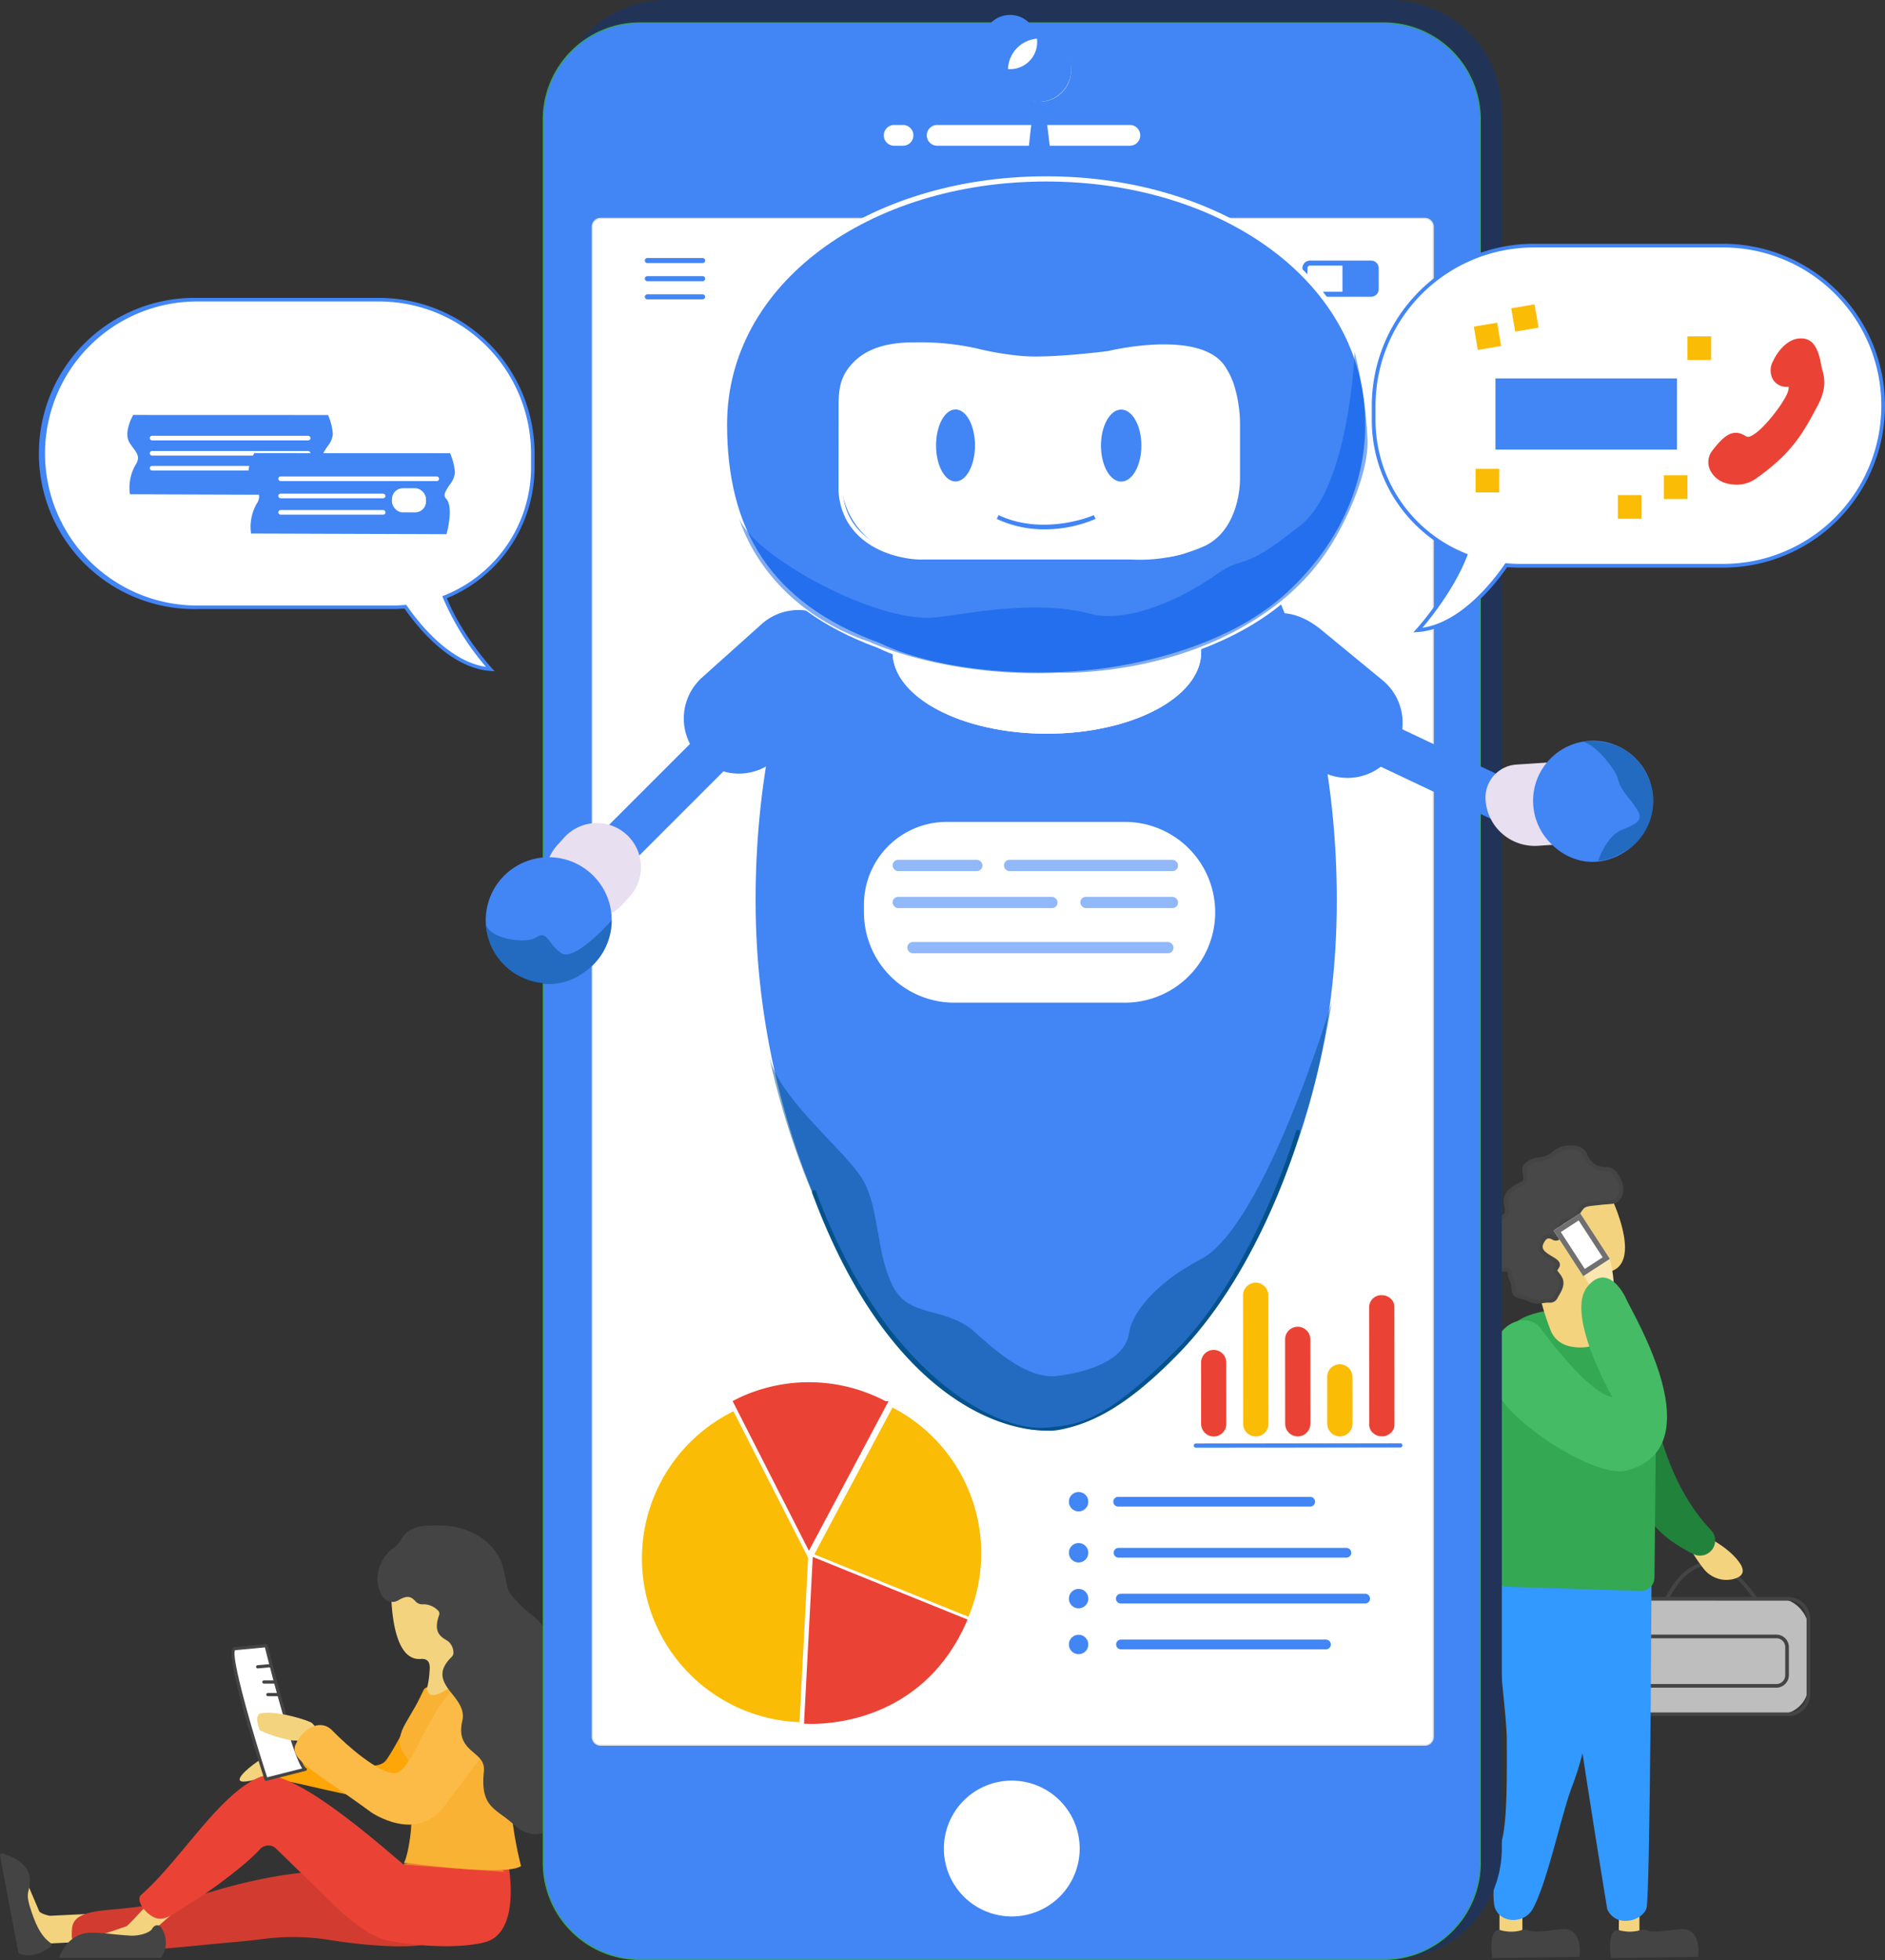 <svg xmlns="http://www.w3.org/2000/svg" width="362.263" height="376.615" viewBox="0 0 362.263 376.615">
  <rect x="0" y="0" width="362.263" height="376.615" fill="#333333" stroke="none"/>
  <defs>
    <style>
      .cls-1 {
        fill: #f4d37e;
      }

      .cls-2 {
        fill: #444;
      }

      .cls-3 {
        fill: #bebebe;
      }

      .cls-4 {
        fill: #3199ff;
      }

      .cls-5 {
        fill: #21823b;
      }

      .cls-6 {
        fill: #e65093;
      }

      .cls-17, .cls-27, .cls-32, .cls-6 {
        opacity: 0.5;
      }

      .cls-7 {
        fill: #51337b;
      }

      .cls-8 {
        fill: #34a853;
      }

      .cls-9 {
        fill: #484848;
      }

      .cls-10 {
        fill: #fbe6af;
      }

      .cls-11 {
        fill: #44bb64;
      }

      .cls-12, .cls-18, .cls-22, .cls-23 {
        fill: #fff;
      }

      .cls-12 {
        stroke: #707070;
      }

      .cls-13 {
        fill: #d23c30;
      }

      .cls-14 {
        fill: #fea507;
      }

      .cls-15 {
        fill: #ea4335;
      }

      .cls-16, .cls-17 {
        fill: #f9b234;
      }

      .cls-19 {
        fill: #fcbb46;
      }

      .cls-20 {
        fill: #213458;
      }

      .cls-21, .cls-24, .cls-25, .cls-31 {
        fill: #4285f4;
      }

      .cls-21 {
        stroke: #34a853;
      }

      .cls-21, .cls-22 {
        stroke-width: 0.2px;
      }

      .cls-22 {
        stroke: #d5d5d5;
      }

      .cls-23, .cls-24 {
        fill-rule: evenodd;
      }

      .cls-26 {
        fill: #fbbc05;
      }

      .cls-27, .cls-28 {
        fill: #03528c;
      }

      .cls-29 {
        fill: #91b8f8;
      }

      .cls-30 {
        fill: #e8dff0;
      }

      .cls-31 {
        stroke: #fff;
      }

      .cls-32 {
        fill: #055be8;
      }

      .cls-33 {
        stroke: none;
      }

      .cls-34 {
        fill: none;
      }
    </style>
  </defs>
  <g id="Group_6294" data-name="Group 6294" transform="translate(-8439.701 -2205)">
    <g id="Group_6291" data-name="Group 6291" transform="translate(-27 22.998)">
      <g id="Group_6290" data-name="Group 6290" transform="translate(8753.332 2402.082)">
        <g id="Group_2293" data-name="Group 2293" transform="translate(0 145.834)">
          <g id="Group_2292" data-name="Group 2292" transform="translate(1.545)">
            <rect id="Rectangle_1036" data-name="Rectangle 1036" class="cls-1" width="4.402" height="5.404"/>
          </g>
          <path id="Path_9048" data-name="Path 9048" class="cls-2" d="M1634.815,916.959c-.939-.376-1.188-.023-1.778.068a7.912,7.912,0,0,1-3.525-.1c-1.577-.593-1.527,2.9-1.3,4.534l16.063-.23s.475-4.758-2.793-4.547C1639.09,916.84,1636.165,917.5,1634.815,916.959Z" transform="translate(-1627.699 -911.532)"/>
          <path id="Path_9049" data-name="Path 9049" class="cls-2" d="M1627.708,921.693l16.763-.24.035-.348c.011-.115.267-2.839-1.061-4.214a2.619,2.619,0,0,0-2.149-.767c-.738.048-1.526.142-2.29.234-1.655.2-3.365.4-4.209.065a2,2,0,0,0-1.608-.057,2.1,2.1,0,0,1-.376.1,7.681,7.681,0,0,1-3.326-.075,1.105,1.105,0,0,0-1.143.144c-1.207.966-.706,4.657-.683,4.813Zm16.033-1.016-15.343.219c-.174-1.567-.046-3.358.435-3.744.068-.054.164-.1.373-.02a8.154,8.154,0,0,0,3.722.117,3.059,3.059,0,0,0,.505-.132,1.244,1.244,0,0,1,1.067.041c1.031.413,2.764.206,4.6-.015.753-.087,1.531-.185,2.247-.23a1.833,1.833,0,0,1,1.53.527,4.861,4.861,0,0,1,.873,3.238Z" transform="translate(-1627.538 -911.364)"/>
        </g>
        <g id="Group_2295" data-name="Group 2295" transform="translate(22.796 146.183)">
          <g id="Group_2294" data-name="Group 2294" transform="translate(1.669)">
            <path id="Path_9050" data-name="Path 9050" class="cls-1" d="M1611.3,910.925l-.037,4.172,3.979-.128v-5.11Z" transform="translate(-1611.263 -909.859)"/>
          </g>
          <path id="Path_9053" data-name="Path 9053" class="cls-2" d="M1602.412,916.959c-.939-.376-1.188-.023-1.777.068a7.91,7.91,0,0,1-3.524-.1c-1.578-.593-1.527,2.9-1.3,4.534l16.064-.23s.475-4.758-2.792-4.547C1606.678,916.84,1603.753,917.5,1602.412,916.959Z" transform="translate(-1595.297 -911.882)"/>
          <path id="Path_9054" data-name="Path 9054" class="cls-2" d="M1595.306,921.693l16.762-.24.035-.348c.011-.115.267-2.839-1.061-4.214a2.613,2.613,0,0,0-2.148-.767c-.738.048-1.527.142-2.289.234-1.655.2-3.368.4-4.211.065a1.991,1.991,0,0,0-1.606-.057,2.122,2.122,0,0,1-.376.1,7.681,7.681,0,0,1-3.326-.075,1.1,1.1,0,0,0-1.142.144c-1.207.965-.707,4.657-.686,4.813Zm16.033-1.016L1596,920.9c-.17-1.567-.045-3.358.435-3.744.068-.054.164-.1.373-.02a8.154,8.154,0,0,0,3.723.117,3.042,3.042,0,0,0,.5-.132,1.237,1.237,0,0,1,1.066.041c1.03.413,2.763.207,4.6-.015.752-.087,1.531-.185,2.246-.23a1.829,1.829,0,0,1,1.529.527,4.8,4.8,0,0,1,.866,3.238Z" transform="translate(-1595.138 -911.714)"/>
        </g>
        <g id="Group_2297" data-name="Group 2297" transform="translate(20.398 86.776)">
          <rect id="Rectangle_1037" data-name="Rectangle 1037" class="cls-3" width="40.162" height="22.179" rx="5.523" transform="translate(0.349 0.352)"/>
          <path id="Path_9055" data-name="Path 9055" class="cls-2" d="M1568.849,848.3h32.392a4.242,4.242,0,0,0,4.238-4.237v-14.41a4.243,4.243,0,0,0-4.238-4.236h-32.392a4.241,4.241,0,0,0-4.236,4.236v14.409A4.242,4.242,0,0,0,1568.849,848.3Zm32.392-22.18a3.538,3.538,0,0,1,3.534,3.533v14.409a3.538,3.538,0,0,1-3.534,3.533h-32.392a3.538,3.538,0,0,1-3.533-3.533V829.649a3.537,3.537,0,0,1,3.532-3.533Z" transform="translate(-1564.613 -825.413)"/>
        </g>
        <g id="Group_2298" data-name="Group 2298" transform="translate(24.197 94.001)">
          <rect id="Rectangle_1038" data-name="Rectangle 1038" class="cls-3" width="32.264" height="9.497" rx="2.917" transform="translate(0.348 0.355)"/>
          <path id="Path_9056" data-name="Path 9056" class="cls-2" d="M1572.834,845.886H1601a2.408,2.408,0,0,0,2.4-2.4v-5.393a2.407,2.407,0,0,0-2.4-2.4h-28.16a2.407,2.407,0,0,0-2.4,2.4v5.393A2.407,2.407,0,0,0,1572.834,845.886ZM1601,836.395a1.7,1.7,0,0,1,1.7,1.7v5.393a1.7,1.7,0,0,1-1.7,1.7h-28.16a1.7,1.7,0,0,1-1.7-1.7v-5.393a1.7,1.7,0,0,1,1.7-1.7Z" transform="translate(-1570.439 -835.685)"/>
        </g>
        <g id="Group_2300" data-name="Group 2300" transform="translate(33.417 80.062)">
          <g id="Group_2299" data-name="Group 2299">
            <path id="Path_9057" data-name="Path 9057" class="cls-2" d="M1596.172,823.135l.578-.4c-3.349-4.848-6.682-7.15-9.927-6.837-4.869.469-7.623,6.634-7.737,6.9l.644.282c.027-.061,2.7-6.052,7.163-6.478C1589.85,816.324,1592.985,818.514,1596.172,823.135Z" transform="translate(-1579.086 -815.87)"/>
          </g>
        </g>
        <path id="Path_9058" data-name="Path 9058" class="cls-4" d="M1615.643,881.69s-7.7-46.829-7.7-52.2,5.412-15.443,7.905-16.45,8.317,4.068,8.317,4.068-.278,61.736-.962,64.331C1622.557,883.91,1617.341,885.439,1615.643,881.69Z" transform="translate(-1593.394 -734.929)"/>
        <path id="Path_9059" data-name="Path 9059" class="cls-4" d="M1624.345,882.353c-1.741,3.146-6.879,2.725-7.409-.831-.571-3.823.885-9.918,1.491-12.375,1.076-4.363.929-12.892.929-19.27s-3.831-31.712-1.4-34.024c2.22-2.113,20.162,2.231,22.736,3.382a.442.442,0,0,1,.238.556c-.556,1.544-2.623,7.267-3.376,9-.871,2.014-1,18.013-5.627,29.954C1629.909,863.944,1627.157,877.264,1624.345,882.353Z" transform="translate(-1616.408 -735.633)"/>
        <path id="Path_9066" data-name="Path 9066" class="cls-1" d="M1586.132,814.765a5.563,5.563,0,0,0,5.508,1.943c1.464-.339,2.636-1.137,1.466-2.966-2.338-3.657-8.466-6.2-8.466-6.2L1583.052,810A29.067,29.067,0,0,0,1586.132,814.765Z" transform="translate(-1545.293 -733.34)"/>
        <path id="Path_9068" data-name="Path 9068" class="cls-5" d="M1614.942,794.728a2.907,2.907,0,0,0,3.383-4.615c-3.249-3.4-7.085-9-9.649-17.923-3.266-11.37-6.136-22.473-6.136-22.473l-11.962,7.265s9.705,28.244,20.447,35.45a34.2,34.2,0,0,0,3.917,2.3Z" transform="translate(-1576.134 -716.194)"/>
        <path id="Path_9069" data-name="Path 9069" class="cls-6" d="M1622.624,782.043s-3.249-6.155-2.921-9.937c.381-4.41-1.627-4.855-.361-7,2.668-4.528,4.661-7.915,5.621-10.027l-12.218,5.671S1619.367,777.368,1622.624,782.043Z" transform="translate(-1597.56 -717.782)"/>
        <path id="Path_9071" data-name="Path 9071" class="cls-7" d="M1611.3,764.214a.387.387,0,0,0-.022.2c.207,1.48,1.99,5.284,3.293,8.062.489,1.041.909,1.94,1.132,2.468.805,1.924,7.794,14.1,8.091,14.614a.394.394,0,1,0,.683-.393c-.072-.126-7.26-12.646-8.047-14.526-.227-.543-.652-1.448-1.143-2.5-1.208-2.579-3.035-6.477-3.227-7.837a.394.394,0,0,0-.757-.087Z" transform="translate(-1596.099 -720.418)"/>
        <path id="Path_9073" data-name="Path 9073" class="cls-8" d="M1609.121,800.08a2.582,2.582,0,0,1-2.492-2.824c.848-8.959,1.513-36.538,1.993-43.885.435-6.685,10.9-7.094,19.069-6.605,5.312.318,10.2,12.129,10.2,14.79l-.383,36.712a2.584,2.584,0,0,1-2.664,2.612Z" transform="translate(-1606.179 -715.275)"/>
        <g id="Group_2306" data-name="Group 2306" transform="translate(7.237 6.658)">
          <path id="Path_9077" data-name="Path 9077" class="cls-1" d="M1629.97,712.666s7.935,14.922.483,16.544c0,0-3.309-.841-1.4,5.508a21.052,21.052,0,0,1,.871,4.309,4.286,4.286,0,0,1-3.89,4.628c-2.387.2-5.416-.206-6.658-3.185a51.574,51.574,0,0,1-2.987-11.32S1609.316,706.24,1629.97,712.666Z" transform="translate(-1615.22 -711.529)"/>
          <path id="Path_9079" data-name="Path 9079" class="cls-7" d="M1621.865,744.423a.4.4,0,0,0,.117-.018.394.394,0,0,0,.261-.493c-1.277-4.093-.8-6-.8-6.02a.394.394,0,0,0-.759-.208c-.023.087-.555,2.109.8,6.463A.4.4,0,0,0,1621.865,744.423Z" transform="translate(-1607.597 -719.198)"/>
          <path id="Path_9081" data-name="Path 9081" class="cls-7" d="M1620.5,754.4a.381.381,0,0,0,.2-.054c2.705-1.567,2.221-5.605,2.2-5.777a.4.4,0,0,0-.435-.34.394.394,0,0,0-.341.435c0,.037.435,3.694-1.811,5a.394.394,0,0,0,.2.735Z" transform="translate(-1607.966 -722.41)"/>
        </g>
        <g id="Group_2307" data-name="Group 2307" transform="translate(0.359)">
          <path id="Path_9085" data-name="Path 9085" class="cls-9" d="M1640.2,711.8a3.046,3.046,0,0,0,.064-2.124c-.358-1.144-1.178-2.918-2.82-2.906-2.421.019-3.419-1.378-4.076-2.92s-4.153-1.672-5.921-.111-3.067.878-4.528,1.715-1.2,1.333-.962,2.85-1.08,1.082-2.73,2.587-.784,2.635-.784,4.053-2.659.845-2,3.805.242,2.121-.181,4.328c-.348,1.8,1.2,3.141,1.67,3.033,1.634-.374.768,1,1.3,1.8,1.013,1.529-.406,3.057,2.2,3.492,1.567.261,1.567,1.125,3.959.743,1.553-.248,1.869.208,2.469-.857s1.635-2.459.635-3.855-.947-.958-.371-1.916c.907-1.5-4.272-1.976-3.006-4.589,1.575-3.254,3.2,1.573,3.532-2.516.235-2.888,1.945-.663,3.253-2.819s1.061-1.916,4.338-2.3C1638.957,712.975,1639.523,713.367,1640.2,711.8Z" transform="translate(-1615.821 -702.233)"/>
          <path id="Path_9086" data-name="Path 9086" class="cls-2" d="M1624.149,732.471a7.171,7.171,0,0,0,1.121-.1,7.6,7.6,0,0,1,1.074-.087,1.572,1.572,0,0,0,1.676-.963l.2-.348c.616-1.045,1.456-2.477.413-3.933-.174-.249-.323-.441-.435-.592a3.291,3.291,0,0,1-.273-.388c.014.031.074-.061.125-.141.064-.1.143-.213.232-.363a1,1,0,0,0,.137-.784c-.146-.582-.784-.965-1.529-1.409-1.3-.778-2.112-1.366-1.6-2.43.609-1.256,1.06-1.053,1.683-.772a1.236,1.236,0,0,0,1.18.114c.406-.24.609-.818.707-2,.1-1.244.395-1.276,1.037-1.343a2.484,2.484,0,0,0,2.16-1.306l.123-.2c.958-1.583.958-1.583,3.078-1.817l.845-.094c.6-.071,1.094-.106,1.508-.135,1.48-.107,2.155-.156,2.779-1.591a3.449,3.449,0,0,0,.079-2.4c-.643-2.053-1.77-3.181-3.178-3.181h-.064c-2.219,0-3.074-1.287-3.667-2.679a2.542,2.542,0,0,0-1.9-1.339,5.578,5.578,0,0,0-4.64,1.086,4.354,4.354,0,0,1-2.578,1.1,5.078,5.078,0,0,0-1.888.569c-1.493.852-1.451,1.522-1.226,2.837l.069.416c.1.627-.069.709-.784,1.054a7.074,7.074,0,0,0-1.824,1.182,3.124,3.124,0,0,0-1.025,3.338,6.014,6.014,0,0,1,.111,1.006c0,.307-.189.45-.684.75a2.468,2.468,0,0,0-1.313,3.14c.435,1.976.38,2.145.174,2.781a10.484,10.484,0,0,0-.359,1.388,3.3,3.3,0,0,0,.968,2.961c.2.193.717.632,1.177.528.435-.1.537-.03.54-.028a1.332,1.332,0,0,1,.066.488,2.174,2.174,0,0,0,.275,1.174,2.8,2.8,0,0,1,.389,1.461c.062.88.132,1.877,2.07,2.2a3.994,3.994,0,0,1,1.168.4A3.656,3.656,0,0,0,1624.149,732.471Zm2.133-13.3c-.542,0-1.157.3-1.7,1.425-.871,1.793.8,2.786,1.9,3.45.516.309,1.1.66,1.167.924.006.023.019.077-.045.185-.087.138-.155.245-.214.332-.412.618-.3.81.174,1.442.112.148.253.333.427.575.69.965.248,1.884-.453,3.076l-.206.357c-.307.543-.4.546-1.011.563a8.394,8.394,0,0,0-1.177.1,3.357,3.357,0,0,1-2.455-.277,4.749,4.749,0,0,0-1.378-.465c-1.326-.222-1.356-.643-1.415-1.48a3.543,3.543,0,0,0-.517-1.842,1.529,1.529,0,0,1-.146-.764,1.306,1.306,0,0,0-.372-1.086,1.446,1.446,0,0,0-1.2-.116,1.9,1.9,0,0,1-.718-.625,2.469,2.469,0,0,1-.478-1.951,9.821,9.821,0,0,1,.334-1.295c.261-.8.307-1.095-.155-3.191-.335-1.519.261-1.879.951-2.3.473-.286,1.062-.643,1.064-1.423a6.64,6.64,0,0,0-.123-1.137,2.365,2.365,0,0,1,.779-2.626,6.282,6.282,0,0,1,1.638-1.053c.723-.348,1.407-.683,1.219-1.887l-.072-.425c-.2-1.162-.24-1.4.841-2.021a4.42,4.42,0,0,1,1.619-.474,5.131,5.131,0,0,0,2.978-1.288,4.8,4.8,0,0,1,3.946-.908,1.8,1.8,0,0,1,1.348.88,4.465,4.465,0,0,0,4.392,3.158h.064c1.393,0,2.119,1.646,2.426,2.629a2.658,2.658,0,0,1-.05,1.849c-.435,1-.689,1.016-2.112,1.118-.422.031-.928.067-1.542.138l-.84.094c-2.438.269-2.541.332-3.667,2.193l-.123.2a1.727,1.727,0,0,1-1.567.93c-.9.095-1.6.306-1.742,2.063-.1,1.262-.321,1.382-.323,1.383a1.373,1.373,0,0,1-.456-.155,2.493,2.493,0,0,0-1.012-.279Z" transform="translate(-1615.648 -702.067)"/>
        </g>
        <path id="Path_9087" data-name="Path 9087" class="cls-10" d="M1624.881,732.538a5.565,5.565,0,0,0-4.053-4.207c-1.46-.348-2.866-.165-2.64,1.994.45,4.316,4.789,9.336,4.789,9.336l2.519-1.48a29.015,29.015,0,0,0-.615-5.643Z" transform="translate(-1601.906 -709.811)"/>
        <g id="Group_2310" data-name="Group 2310" transform="translate(0.15 25.394)">
          <path id="Path_9089" data-name="Path 9089" class="cls-11" d="M1604.694,749.99a14.1,14.1,0,0,0,.027,10.3c2.766,5.892,18.9,16.532,24.872,14.95,16.685-4.423,1.393-29.627-.054-32.848-1.2-2.676-4.23-6.5-7.509-2.477-4.341,5.331,4.789,21.2,4.789,21.2-3.695-.406-10.769-9.1-13.736-13.132C1610.833,744.908,1606.061,746.585,1604.694,749.99Z" transform="translate(-1603.734 -738.162)"/>
        </g>
        <g id="Rectangle_1302" data-name="Rectangle 1302" class="cls-12" transform="matrix(-0.839, 0.545, -0.545, -0.839, 22.754, 21.807)">
          <rect class="cls-33" width="6.095" height="10.449"/>
          <rect class="cls-34" x="0.5" y="0.5" width="5.095" height="9.449"/>
        </g>
      </g>
    </g>
    <g id="Group_6289" data-name="Group 6289" transform="translate(38 26)">
      <g id="Group_2239" data-name="Group 2239" transform="translate(8401.701 2535.112)">
        <path id="Path_8960" data-name="Path 8960" class="cls-1" d="M1275.321,900.331l-7.994.393c-.421.013-2.009-.488-2.148-.886l-2.211-5.184-1.409,4.555-.188,7.118,14.215-.707Z" transform="translate(-1257.648 -888.723)"/>
        <path id="Path_8961" data-name="Path 8961" class="cls-2" d="M1278.365,904.171s3.491,1.038,5.6-1.314c.345-.381-.141-.425-.625-.589-1.072-.365-2.035-3.186-2.859-4.917-2.017-4.238-.305-4.706-.61-6.807-.61-4.151-5.012-4.856-5.012-4.856Z" transform="translate(-1274.453 -885.279)"/>
        <path id="Path_8964" data-name="Path 8964" class="cls-2" d="M1278.155,904.294c3.03,1.16,5.893-1.282,6.014-1.387a.406.406,0,0,0-.033-.64c-1.663-1.169-2.762-3.05-3.922-6.72-.656-2.076-.506-2.7-.316-3.486a6.48,6.48,0,0,0,.176-2.483c-.3-3.126-4.968-4.482-5.167-4.539a.407.407,0,0,0-.511.467l3.507,18.483a.384.384,0,0,0,.021.076.406.406,0,0,0,.232.228Zm1.108-14.638a5.7,5.7,0,0,1-.157,2.211c-.2.839-.393,1.631.332,3.922,1.12,3.539,2.211,5.514,3.79,6.807a5.538,5.538,0,0,1-4.571,1.009l-3.33-17.565c1.212.467,3.743,1.661,3.934,3.617Z" transform="translate(-1274.388 -885.024)"/>
      </g>
      <path id="Path_8965" data-name="Path 8965" class="cls-13" d="M1222.229,891.272c0,3.65,2.211,10.312-.788,12.393-3.054,2.119-13.6,1.246-20.366.214a44.756,44.756,0,0,0-13.418-.342c-4.927.616-6.159.616-12.319,1.232-15.71,1.571-24.638,1.817-24.638-1.848,0-2.464,0-4.311,6.775-4.927,9.508-.865,9.239-1.232,16.631-2.464,1.372-.229,22.53-8.267,39.182-3.7l8.052-.61Z" transform="translate(7264.793 1648.013)"/>
      <g id="Group_2243" data-name="Group 2243" transform="translate(8413.058 2540.739)">
        <g id="Group_2242" data-name="Group 2242" transform="translate(8.081)">
          <path id="Path_8967" data-name="Path 8967" class="cls-1" d="M1242.534,894.158s-7.481,8.277-7.886,8.4l-4.859,1.632,5.31.714,5.3,1.59.449-4.041.381-.336.775-.681,5.737-5.037Z" transform="translate(-1229.788 -894.158)"/>
        </g>
        <path id="Path_8970" data-name="Path 8970" class="cls-2" d="M1258.307,913.712l.12-.183a5.126,5.126,0,0,0-.152-5.686.929.929,0,0,0-.781-.386,1.17,1.17,0,0,0-.9.654c-.457.813-2.572,1.464-4.357,1.333-1.834-.13-2.839-.236-3.645-.32a35.686,35.686,0,0,0-3.612-.229h-.158c-4.317,0-5.918,4.251-5.934,4.294l-.2.547Zm-13.342-4.006a35.321,35.321,0,0,1,3.546.229c.813.085,1.826.193,3.673.323,1.925.14,4.439-.534,5.123-1.744.1-.178.207-.24.244-.243.006,0,.036.016.076.068a4.155,4.155,0,0,1,.229,4.56l-17.941.018a5.636,5.636,0,0,1,4.917-3.212A.66.66,0,0,1,1244.965,909.705Z" transform="translate(-1238.693 -899.265)"/>
        <path id="Path_8971" data-name="Path 8971" class="cls-2" d="M1258.151,913.558a4.678,4.678,0,0,0-.136-5.216c-.314-.41-.746-.223-1,.223-.557.986-2.829,1.677-4.741,1.538-4.28-.3-4.077-.476-7.237-.551-4.193-.1-5.7,4.025-5.7,4.025Z" transform="translate(-1238.755 -899.518)"/>
      </g>
      <g id="Group_2245" data-name="Group 2245" transform="translate(8453.501 2503.171)">
        <path id="Path_8975" data-name="Path 8975" class="cls-14" d="M1185.379,833.425a1.068,1.068,0,0,0-1.677.385c-1.3,2.733-5.1,10.6-7.156,13.41-2.5,3.431-15.593-2.538-19.725-.686s-3.026,4.033.3,4.645c6.109,1.124,19.3,4.95,22.109,3.236C1181.811,852.847,1188.878,836.739,1185.379,833.425Z" transform="translate(-1154.149 -833.166)"/>
      </g>
      <g id="Group_2246" data-name="Group 2246" transform="translate(8447.756 2516.374)">
        <path id="Path_8977" data-name="Path 8977" class="cls-1" d="M1210.287,855.759s-2.127-2.058-4.336-.686-5.108,3.787-4.216,4.368,6.336-1.169,7.481-2.16S1210.287,855.759,1210.287,855.759Z" transform="translate(-1201.569 -854.601)"/>
      </g>
      <path id="Path_8979" data-name="Path 8979" class="cls-15" d="M1131.5,883.673c7.593-6.626,15.1-19.607,22.925-22.667,5.829-2.279,23.287,13.384,27.522,16.883l6.445-2.575,13.551,1.848s2.911,13.8-4.48,15.652c-4.762,1.191-12.561.855-18.72-.377-4.4-.88-10.673-7.268-10.673-7.268l-10.814-10.515a2.192,2.192,0,0,0-2.855.172c-2.309,2.668-9.149,7.881-13.4,10.434-3.736,2.245-5.323,4.117-7.866,2.245C1131.769,886.5,1130.5,884.554,1131.5,883.673Z" transform="translate(7297.345 1659.4)"/>
      <path id="Path_8984" data-name="Path 8984" class="cls-1" d="M1148.974,786.87a7.888,7.888,0,0,0-6.448,7.665c-.124,4.994.338,15.818,5.685,15.411,2.17-.165,1.73,1.83,1.661,3a15.956,15.956,0,0,1-.964,4.269s4.316,3.655,6.409.887,3.2-3.326,3.2-3.326-2.221-4.079-2.3-7.529a11.249,11.249,0,0,1,.843-4.707C1158.008,800.2,1157.734,785.455,1148.974,786.87Z" transform="translate(7334.333 1687.821)"/>
      <path id="Path_8986" data-name="Path 8986" class="cls-16" d="M1133.187,830.866s-1.342,1.982-4.1,6.785c-2.376,4.135-.43,5.642.117,6.526,1.384,2.235,1.067,2.7,1.17,4.325.476,7.414-.813,15.086-1.6,15.951,0,0,19.6,2.774,22.49.666,0,0-4.336-15.773-1.188-29.123,1.067-4.51-7.788-9.155-7.788-9.155S1133.461,835.6,1133.187,830.866Z" transform="translate(7350.572 1672.434)"/>
      <path id="Path_8987" data-name="Path 8987" class="cls-17" d="M1134.656,860.83s4.7,7.991,4.761,11.247.853,4.182,3.168,3.68,6.551-.691,7.669,1.046a10.053,10.053,0,0,0,2.175,2.516l-19.4-1.41s1.858-5.27,1.244-8.812A26.592,26.592,0,0,1,1134.656,860.83Z" transform="translate(7346.265 1659.38)"/>
      <path id="Path_8990" data-name="Path 8990" class="cls-18" d="M1201.636,820.245s5.7,22.879,7.5,23.761l-7.5,1.906s-7.8-24-6.114-25.083Z" transform="translate(7251.211 1674.967)"/>
      <path id="Path_8991" data-name="Path 8991" class="cls-2" d="M1201.376,846.025a.318.318,0,0,0,.076-.009l7.5-1.906a.3.3,0,0,0,.059-.576c-1.215-.6-5.145-14.767-7.338-23.558a.313.313,0,0,0-.328-.229l-6.117.578a.3.3,0,0,0-.137.047c-1.753,1.128,4.139,19.758,5.987,25.441a.3.3,0,0,0,.293.211Zm6.938-2.385-6.735,1.708c-3.646-11.247-6.9-23.27-6.175-24.421l5.742-.542C1202.161,824.442,1206.293,840.63,1208.313,843.639Z" transform="translate(7251.467 1675.159)"/>
      <path id="Path_8992" data-name="Path 8992" class="cls-2" d="M1205.685,826.814c.027,0,2.635-.233,2.635-.233a.3.3,0,0,0,.28-.334.315.315,0,0,0-.334-.28l-2.607.229a.308.308,0,0,0,.027.615Z" transform="translate(7245.536 1672.77)"/>
      <path id="Path_8993" data-name="Path 8993" class="cls-2" d="M1204.321,831.7h2.244a.308.308,0,0,0,0-.616h-2.244a.308.308,0,0,0,0,.616Z" transform="translate(7248.097 1670.805)"/>
      <path id="Path_8994" data-name="Path 8994" class="cls-2" d="M1203.248,835.616h2.139a.308.308,0,1,0,0-.616h-2.139a.308.308,0,0,0,0,.616Z" transform="translate(7249.936 1669.301)"/>
      <g id="Group_2253" data-name="Group 2253" transform="translate(8451.127 2508.1)">
        <path id="Path_8995" data-name="Path 8995" class="cls-1" d="M1199.549,849.408s-2.887-2.888-4.812-2.888-6.666-1.7-6.843-2.052c-.505-1.012-.884-3,.229-3.2,3.207-.569,9.391,1.454,9.835,1.9.963.962,3.519,4.317,3.519,4.317Z" transform="translate(-1187.401 -841.17)"/>
      </g>
      <path id="Path_8997" data-name="Path 8997" class="cls-19" d="M1147.743,856.363s8.849,6.133,14.2-1.357c4.091-5.725,13.81-16.783,10.937-20.751s-6.87-5.091-11.136.518-6.633,14.18-9.659,14.06-8.888-5.172-11.8-8.178c-2.474-2.555-5.986-.036-7.112,2.808S1137.481,848.821,1147.743,856.363Z" transform="translate(7325.288 1670.867)"/>
      <path id="Path_9002" data-name="Path 9002" class="cls-2" d="M1113.615,790.229c1.1-2.287,2.78-2.569,3.647-4.144,1.473-2.68,3.909-2.668,7.175-2.668,6.65-.008,10.917,4.161,11.758,7.658,1.265,5.26.449,4.186,3.21,7.253s5.3,2.579,5.992,9.828c.345,3.623-.92,5.279.862,8.109,2.645,4.2,4.2,7.937,2.071,12.768-1.855,4.212,1.412,5-.833,9.149s-5.206,5-8.656,1.9-6.211-3.106-5.509-9.764c.466-4.416-5.533-3.695-4.153-9.659,1.225-5.294-7.3-7.162-2.1-12.161.781-.75.358-2.452-.576-3.383-.81-.808-3.136-1.048-1.779-4.757.567-1.551-2.483-2.809-3.46-2.6-1.525.326-1.525-2.733-4.943-.745C1113.9,798.409,1111.7,794.221,1113.615,790.229Z" transform="translate(7361.773 1689.111)"/>
      <path id="Path_9003" data-name="Path 9003" class="cls-2" d="M1143.208,842.031c1.656-.285,3.132-1.6,4.388-3.919a5.887,5.887,0,0,0,.573-4.95,5.6,5.6,0,0,1,.275-4.225c2.118-4.811.768-8.6-2.1-13.15a6.32,6.32,0,0,1-.839-4.564,18.094,18.094,0,0,0,.036-3.368c-.521-5.469-2.135-6.727-4-8.184a15.29,15.29,0,0,1-2.1-1.876l-.334-.371c-1.754-1.94-1.754-1.94-2.191-4.048-.136-.656-.315-1.506-.592-2.658-.93-3.865-5.5-7.97-12.207-7.97-3.3,0-5.9.008-7.478,2.883a5.161,5.161,0,0,1-1.405,1.5,7.335,7.335,0,0,0-2.252,2.668c-1.343,2.8-.756,5.758.585,7a2.167,2.167,0,0,0,2.693.3c1.894-1.1,2.5-.522,3.145.091a1.8,1.8,0,0,0,1.677.7,3.959,3.959,0,0,1,2.745,1.175.82.82,0,0,1,.245.888c-1.19,3.253.3,4.171,1.3,4.779a3.414,3.414,0,0,1,.579.406,3,3,0,0,1,.865,2.005,1.114,1.114,0,0,1-.283.8c-3.208,3.082-1.548,5.178.059,7.206,1.186,1.5,2.412,3.045,1.924,5.155-.813,3.516.81,4.908,2.242,6.136,1.121.963,2.09,1.793,1.906,3.571-.573,5.424,1.144,6.685,3.522,8.43a26,26,0,0,1,2.119,1.677,6.479,6.479,0,0,0,4.214,1.971,4.077,4.077,0,0,0,.688-.053Zm-22.288-44.937c-.338.076-.556-.12-.946-.492-.714-.681-1.693-1.616-4.117-.206a1.361,1.361,0,0,1-1.73-.2c-1.124-1.038-1.584-3.583-.4-6.047a6.552,6.552,0,0,1,2.033-2.391,5.9,5.9,0,0,0,1.6-1.733c1.349-2.455,3.507-2.458,6.838-2.461,6.219,0,10.484,3.782,11.342,7.346.274,1.144.45,1.982.586,2.635.477,2.28.521,2.363,2.384,4.427l.333.369a16.116,16.116,0,0,0,2.2,1.974c1.787,1.4,3.2,2.5,3.686,7.624a17.323,17.323,0,0,1-.037,3.225,7.12,7.12,0,0,0,.961,5.063c2.795,4.437,4.025,7.886,2.042,12.387a6.429,6.429,0,0,0-.32,4.747,5.087,5.087,0,0,1-.5,4.368c-1.131,2.084-2.412,3.263-3.812,3.507-1.282.222-2.706-.354-4.217-1.716a27.152,27.152,0,0,0-2.183-1.731c-2.318-1.7-3.717-2.729-3.194-7.688.229-2.2-1-3.256-2.183-4.275-1.378-1.182-2.681-2.3-1.982-5.337.576-2.491-.835-4.269-2.08-5.844-1.569-1.982-2.808-3.544-.132-6.114a1.879,1.879,0,0,0,.534-1.372,3.494,3.494,0,0,0-1.83-3.114c-.945-.579-1.92-1.177-.957-3.805a1.628,1.628,0,0,0-.4-1.7,4.965,4.965,0,0,0-3.206-1.468,1.567,1.567,0,0,0-.325.024Z" transform="translate(7362.029 1689.367)"/>
    </g>
    <g id="Group_5735" data-name="Group 5735" transform="translate(-2691 2930)">
      <path id="Rectangle_1012" data-name="Rectangle 1012" class="cls-20" d="M21.161,0H160.776a21.426,21.426,0,0,1,21.161,21.682V354.833a21.426,21.426,0,0,1-21.161,21.682H21.161A21.426,21.426,0,0,1,0,354.832V21.682A21.426,21.426,0,0,1,21.161,0Z" transform="translate(11237.388 -725)"/>
      <path id="Path_11118" data-name="Path 11118" class="cls-21" d="M18.579,0H161.513a18.58,18.58,0,0,1,18.58,18.58v334.96a18.579,18.579,0,0,1-18.579,18.579H18.579A18.579,18.579,0,0,1,0,353.539V18.579A18.579,18.579,0,0,1,18.579,0Z" transform="translate(11235.101 -720.604)"/>
      <path id="Path_11117" data-name="Path 11117" class="cls-22" d="M1.627,0h158.42a1.627,1.627,0,0,1,1.627,1.627V291.789a1.627,1.627,0,0,1-1.627,1.627H1.627A1.627,1.627,0,0,1,0,291.788V1.627A1.627,1.627,0,0,1,1.627,0Z" transform="translate(11244.5 -683.06)"/>
      <path id="Path_7953" data-name="Path 7953" class="cls-23" d="M10.351,3.989a1.995,1.995,0,1,1,0-3.989H47.3a1.995,1.995,0,1,1,0,3.989ZM3.7,0a1.995,1.995,0,1,1,0,3.989H2A1.995,1.995,0,0,1,2,0Z" transform="translate(11300.5 -700.987)"/>
      <path id="Path_7954" data-name="Path 7954" class="cls-23" d="M13.051,26.1A13.05,13.05,0,1,0,0,13.051,13.05,13.05,0,0,0,13.051,26.1Z" transform="translate(11312.097 -382.859)"/>
      <g id="Group_1705" data-name="Group 1705" transform="translate(11254.628 -675.426)">
        <path id="Path_7967" data-name="Path 7967" class="cls-24" d="M.483.97a.485.485,0,1,1,0-.97H11.1a.485.485,0,0,1,0,.97Zm0,6.971a.483.483,0,0,1,0-.966H11.1a.483.483,0,1,1,0,.966Zm0-3.485a.485.485,0,1,1,0-.97H11.1a.485.485,0,0,1,0,.97Z" transform="translate(0.003 0)"/>
        <path id="Path_7968" data-name="Path 7968" class="cls-24" d="M14.234.433ZM1.472.966H7.7V5.983H1.472a.489.489,0,0,1-.353-.147.5.5,0,0,1-.152-.353V1.472A.506.506,0,0,1,1.472.966ZM13.194,0H1.472A1.477,1.477,0,0,0,0,1.472v4.01A1.477,1.477,0,0,0,1.472,6.953H13.194a1.469,1.469,0,0,0,1.007-.4l.033-.03a1.472,1.472,0,0,0,.432-1.04V1.472A1.475,1.475,0,0,0,13.194,0Z" transform="translate(126.372 0.494)"/>
      </g>
    </g>
    <g id="Group_2275" data-name="Group 2275" transform="translate(8645.119 2491.683)">
      <g id="Group_2271" data-name="Group 2271" transform="translate(0 27.429)">
        <circle id="Ellipse_362" data-name="Ellipse 362" class="cls-25" cx="1.868" cy="1.868" r="1.868" transform="translate(0 0)"/>
        <path id="Path_9021" data-name="Path 9021" class="cls-25" d="M1452.58,674.753h-39.421a.935.935,0,0,1,0-1.869h39.421a.934.934,0,0,1,0,1.869Z" transform="translate(-1403.174 -671.95)"/>
      </g>
      <g id="Group_2272" data-name="Group 2272">
        <circle id="Ellipse_363" data-name="Ellipse 363" class="cls-25" cx="1.868" cy="1.868" r="1.868" transform="translate(0 0)"/>
        <path id="Path_9022" data-name="Path 9022" class="cls-25" d="M1449.47,640.8h-36.9a.935.935,0,1,1,0-1.869h36.9a.935.935,0,0,1,0,1.869Z" transform="translate(-1403.062 -638)"/>
      </g>
      <g id="Group_2273" data-name="Group 2273" transform="translate(0 9.809)">
        <circle id="Ellipse_364" data-name="Ellipse 364" class="cls-25" cx="1.868" cy="1.868" r="1.868" transform="translate(0 0)"/>
        <path id="Path_9023" data-name="Path 9023" class="cls-25" d="M1456.39,652.944h-43.81a.935.935,0,0,1,0-1.869h43.813a.934.934,0,0,1,0,1.869Z" transform="translate(-1403.062 -650.141)"/>
      </g>
      <g id="Group_2274" data-name="Group 2274" transform="translate(0 18.619)">
        <circle id="Ellipse_365" data-name="Ellipse 365" class="cls-25" cx="1.868" cy="1.868" r="1.868" transform="translate(0 0)"/>
        <path id="Path_9024" data-name="Path 9024" class="cls-25" d="M1460.12,663.848h-46.961a.934.934,0,0,1,0-1.868h46.961a.934.934,0,0,1,0,1.868Z" transform="translate(-1403.174 -661.046)"/>
      </g>
    </g>
    <g id="Group_2283" data-name="Group 2283" transform="translate(8669.122 2451.466)">
      <g id="Group_2282" data-name="Group 2282">
        <g id="Group_2276" data-name="Group 2276" transform="translate(33.707 2.402)">
          <path id="Path_9025" data-name="Path 9025" class="cls-15" d="M1492.32,610.385a1.948,1.948,0,0,0,2.018-1.856l-.019-22.67a2.027,2.027,0,0,0-4.04,0l.019,22.671a1.948,1.948,0,0,0,2.022,1.855Z" transform="translate(-1489.874 -583.635)"/>
          <path id="Path_9026" data-name="Path 9026" class="cls-15" d="M1492.22,610.667a2.52,2.52,0,0,1-1.712-.652,2.123,2.123,0,0,1-.713-1.571l-.02-22.671a2.335,2.335,0,0,1,2.423-2.226,2.518,2.518,0,0,1,1.711.651,2.125,2.125,0,0,1,.714,1.572l.019,22.671a2.128,2.128,0,0,1-.712,1.574,2.523,2.523,0,0,1-1.71.652Zm-1.637-24.9.02,22.671a1.413,1.413,0,0,0,.475,1.046,1.71,1.71,0,0,0,2.282,0,1.414,1.414,0,0,0,.474-1.047l-.02-22.671a1.415,1.415,0,0,0-.476-1.047,1.716,1.716,0,0,0-2.282,0,1.418,1.418,0,0,0-.466,1.049Z" transform="translate(-1489.778 -583.547)"/>
        </g>
        <g id="Group_2277" data-name="Group 2277" transform="translate(25.64 15.727)">
          <path id="Path_9027" data-name="Path 9027" class="cls-26" d="M1482.32,613.534a2.026,2.026,0,0,0,2.018-2.021l-.007-8.954a2.02,2.02,0,1,0-4.04,0l.007,8.954a2.026,2.026,0,0,0,2.022,2.021Z" transform="translate(-1479.89 -600.136)"/>
          <path id="Path_9028" data-name="Path 9028" class="cls-26" d="M1482.23,613.842a2.43,2.43,0,0,1-2.426-2.421l-.007-8.955a2.424,2.424,0,1,1,4.847,0l.007,8.954a2.428,2.428,0,0,1-2.422,2.426Zm-1.151-12.518a1.6,1.6,0,0,0-.473,1.141l.006,8.956a1.616,1.616,0,0,0,3.231,0l-.007-8.954a1.613,1.613,0,0,0-2.756-1.139Z" transform="translate(-1479.794 -600.04)"/>
        </g>
        <g id="Group_2278" data-name="Group 2278" transform="translate(17.555 8.462)">
          <path id="Path_9029" data-name="Path 9029" class="cls-15" d="M1472.32,611.813a2.026,2.026,0,0,0,2.018-2.021l-.013-16.226a2.02,2.02,0,0,0-4.04,0l.013,16.226a2.026,2.026,0,0,0,2.022,2.021Z" transform="translate(-1469.883 -591.144)"/>
          <path id="Path_9030" data-name="Path 9030" class="cls-15" d="M1472.22,612.121a2.429,2.429,0,0,1-2.425-2.422l-.014-16.226a2.424,2.424,0,1,1,4.848,0l.012,16.226a2.427,2.427,0,0,1-2.422,2.425Zm-1.631-18.648.014,16.226a1.616,1.616,0,0,0,3.231,0l-.013-16.225a1.616,1.616,0,0,0-3.232,0Z" transform="translate(-1469.787 -591.048)"/>
        </g>
        <g id="Group_2279" data-name="Group 2279" transform="translate(9.469)">
          <path id="Path_9031" data-name="Path 9031" class="cls-26" d="M1462.32,609.808a2.025,2.025,0,0,0,2.018-2.021l-.019-24.7a2.02,2.02,0,0,0-4.04,0l.019,24.7a2.026,2.026,0,0,0,2.022,2.021Z" transform="translate(-1459.874 -580.67)"/>
          <path id="Path_9032" data-name="Path 9032" class="cls-26" d="M1462.22,610.116a2.429,2.429,0,0,1-2.424-2.422L1459.78,583a2.424,2.424,0,1,1,4.849,0l.019,24.7a2.429,2.429,0,0,1-2.422,2.425Zm-1.162-28.258a1.594,1.594,0,0,0-.474,1.141l.019,24.7a1.616,1.616,0,1,0,3.232,0l-.02-24.7a1.612,1.612,0,0,0-2.756-1.138Z" transform="translate(-1459.778 -580.574)"/>
        </g>
        <g id="Group_2280" data-name="Group 2280" transform="translate(1.4 12.919)">
          <path id="Path_9033" data-name="Path 9033" class="cls-15" d="M1452.32,612.886a2.026,2.026,0,0,0,2.018-2.021l-.01-11.782a2.02,2.02,0,0,0-4.04,0l.01,11.782a2.026,2.026,0,0,0,2.022,2.021Z" transform="translate(-1449.887 -596.66)"/>
          <path id="Path_9034" data-name="Path 9034" class="cls-15" d="M1452.23,613.194a2.426,2.426,0,0,1-2.426-2.421l-.01-11.783a2.424,2.424,0,0,1,4.848,0l.01,11.783a2.43,2.43,0,0,1-2.422,2.425Zm-1.153-15.346a1.606,1.606,0,0,0-.474,1.142l.01,11.783a1.616,1.616,0,0,0,3.232,0l-.009-11.783a1.614,1.614,0,0,0-2.757-1.139Z" transform="translate(-1449.791 -596.564)"/>
        </g>
        <g id="Group_2281" data-name="Group 2281" transform="translate(0 30.866)">
          <path id="Path_9035" data-name="Path 9035" class="cls-25" d="M1488.03,619.468a.4.4,0,0,0-.285-.69l-39.286.032a.4.4,0,1,0,0,.807l39.286-.032a.4.4,0,0,0,.285-.117Z" transform="translate(-1448.058 -618.778)"/>
        </g>
      </g>
    </g>
    <g id="Group_2285" data-name="Group 2285" transform="translate(8563.076 2476.172)">
      <path id="Path_9036" data-name="Path 9036" class="cls-26" d="M1320.69,627.917l14.123,27.7-1.632,31.073a31.1,31.1,0,0,1-12.491-58.777Z" transform="translate(-1303.282 -627.373)"/>
      <path id="Path_9037" data-name="Path 9037" class="cls-26" d="M1333.46,686.989l-.4-.021a31.5,31.5,0,0,1-12.654-59.539l.359-.184,14.356,28.161-.006.107Zm-13.047-58.655a30.7,30.7,0,0,0,12.284,57.8l1.6-30.559Z" transform="translate(-1303.186 -627.244)"/>
    </g>
    <g id="Group_2286" data-name="Group 2286" transform="translate(8596.19 2475.449)">
      <path id="Path_9038" data-name="Path 9038" class="cls-26" d="M1375.99,654.495a30.983,30.983,0,0,1-2.27,11.675l-28.843-11.675,14.623-27.469a31.107,31.107,0,0,1,16.49,27.469Z" transform="translate(-1344.308 -626.479)"/>
      <path id="Path_9039" data-name="Path 9039" class="cls-26" d="M1373.81,666.565l-29.633-11.994,15.024-28.222.356.19a31.534,31.534,0,0,1,14.4,39.652Zm-28.5-12.406,28.051,11.352a30.73,30.73,0,0,0-13.829-38.067Z" transform="translate(-1344.173 -626.349)"/>
    </g>
    <g id="Group_2287" data-name="Group 2287" transform="translate(8580.492 2470.59)">
      <path id="Path_9040" data-name="Path 9040" class="cls-15" d="M1354.17,624.479l-14.624,27.47-14.131-27.72c.347-.178.695-.347,1.034-.509.1-.057.218-.1.323-.153a31.2,31.2,0,0,1,27.381.9.025.025,0,0,0,.017.012Z" transform="translate(-1324.872 -620.431)"/>
      <path id="Path_9041" data-name="Path 9041" class="cls-15" d="M1339.41,652.727l-14.666-28.771.359-.183c.35-.179.7-.351,1.044-.514.071-.04.166-.082.259-.124a31.6,31.6,0,0,1,27.736.844h.572Zm-13.579-28.416,13.594,26.668,14.068-26.427a30.792,30.792,0,0,0-26.684-.713c-.146.066-.224.1-.3.14-.229.11-.449.221-.679.332Z" transform="translate(-1324.743 -620.335)"/>
    </g>
    <g id="Group_2288" data-name="Group 2288" transform="translate(8594.208 2504.155)">
      <path id="Path_9042" data-name="Path 9042" class="cls-15" d="M1372.72,674.28c-8.362,19.213-26.944,19.5-30.031,19.415-.291-.008-.444-.016-.444-.016l1.632-31.073Z" transform="translate(-1341.821 -662.018)"/>
      <path id="Path_9043" data-name="Path 9043" class="cls-15" d="M1343.24,693.967c-.256,0-.477,0-.66-.009-.3-.008-.452-.016-.452-.016l-.4-.021,1.682-32.042,29.753,12.042-.166.38C1365.02,692.624,1348.02,693.967,1343.24,693.967Zm-.667-.818c3.535.112,21.244-.341,29.511-18.792l-27.931-11.3Z" transform="translate(-1341.72 -661.879)"/>
    </g>
    <g id="Group_6293" data-name="Group 6293" transform="translate(29.277 -19)">
      <path id="Path_9168" data-name="Path 9168" class="cls-18" d="M1185.416,377.8h-34.976a29.553,29.553,0,0,0,0,59.107h37.6c.823,0,1.636-.044,2.441-.117,2.524,3.67,8.729,11.443,16.327,12,0,0-5.974-6.537-8.785-13.825a27.025,27.025,0,0,0,16.949-24.994v-2.623a29.64,29.64,0,0,0-29.553-29.552Z" transform="translate(7297.846 1903.78)"/>
      <path id="Path_9169" data-name="Path 9169" class="cls-25" d="M1206.628,448.983c-7.7-.568-14-8.441-16.471-11.987-.8.067-1.543.1-2.273.1h-37.6a29.9,29.9,0,1,1,0-59.792h34.974a29.93,29.93,0,0,1,29.9,29.9v2.622a27.192,27.192,0,0,1-16.849,25.184c2.807,7.018,8.534,13.341,8.6,13.405l.58.635ZM1150.29,377.99a29.211,29.211,0,1,0,0,58.423h37.6c.768,0,1.557-.038,2.41-.115l.2-.018.114.165c2.235,3.251,8.074,10.7,15.21,11.761a51.047,51.047,0,0,1-8.27-13.264l-.122-.315.314-.125a26.516,26.516,0,0,0,16.735-24.678V407.2a29.245,29.245,0,0,0-29.211-29.212Z" transform="translate(7297.999 1903.934)"/>
      <g id="Group_2352" data-name="Group 2352" transform="translate(8434.9 2303.732)">
        <path id="Path_9170" data-name="Path 9170" class="cls-25" d="M1145.811,410.425s-1.718,3.059-.619,4.807,2.475,2.623,1.1,4.719a8.511,8.511,0,0,0-1.009,5.026l36.816.12s1.28-4.8-.093-6.195,1.69-3.534,1.629-5.108a11.448,11.448,0,0,0-.812-3.357Z" transform="translate(-1144.488 -410.081)"/>
        <path id="Path_9171" data-name="Path 9171" class="cls-25" d="M1182.214,425.288l-37.385-.123-.037-.3a8.776,8.776,0,0,1,1.063-5.257c.966-1.476.445-2.186-.417-3.362-.224-.3-.46-.626-.683-.985-1.195-1.9.535-5.027.609-5.16l.1-.176,37.443.013.085.211a11.658,11.658,0,0,1,.84,3.477,4.439,4.439,0,0,1-1.041,2.339c-.808,1.195-1.257,1.963-.683,2.54,1.469,1.5.317,6.015.181,6.525Zm-36.763-.81,36.231.119c.351-1.446.881-4.639-.071-5.608-1.007-1.024-.148-2.292.608-3.414a4.1,4.1,0,0,0,.923-1.926,10.633,10.633,0,0,0-.7-3.025l-36.568-.013c-.328.651-1.372,2.949-.536,4.279.217.341.444.653.657.944.9,1.219,1.668,2.271.439,4.148a7.9,7.9,0,0,0-.982,4.5Z" transform="translate(-1144.334 -409.926)"/>
      </g>
      <rect id="Rectangle_1042" data-name="Rectangle 1042" class="cls-18" width="30.903" height="0.89" rx="0.445" transform="translate(8439.194 2307.732)"/>
      <rect id="Rectangle_1043" data-name="Rectangle 1043" class="cls-18" width="30.903" height="0.89" rx="0.445" transform="translate(8439.194 2310.656)"/>
      <rect id="Rectangle_1044" data-name="Rectangle 1044" class="cls-18" width="30.903" height="0.89" rx="0.445" transform="translate(8439.194 2313.518)"/>
      <path id="Path_9172" data-name="Path 9172" class="cls-25" d="M1179.57,421.065s-1.725,3.1-.621,4.875,2.485,2.659,1.1,4.787a8.7,8.7,0,0,0-1.014,5.1l37,.122s1.287-4.864-.093-6.282,1.7-3.584,1.637-5.179a11.68,11.68,0,0,0-.817-3.4Z" transform="translate(7279.931 1890.347)"/>
      <path id="Path_9173" data-name="Path 9173" class="cls-25" d="M1216.152,436.136l-37.567-.125-.037-.3a8.948,8.948,0,0,1,1.067-5.325c.974-1.5.449-2.219-.421-3.414-.224-.308-.462-.635-.688-1-1.195-1.923.538-5.09.613-5.225l.1-.178,37.626.014.085.212a11.878,11.878,0,0,1,.843,3.523,4.524,4.524,0,0,1-1.046,2.368c-.814,1.212-1.266,1.991-.69,2.583,1.474,1.514.317,6.094.18,6.611Zm-36.944-.812,36.41.12c.352-1.466.887-4.712-.073-5.7-1.009-1.036-.148-2.318.612-3.449a4.184,4.184,0,0,0,.928-1.958,10.9,10.9,0,0,0-.707-3.072l-36.749-.014c-.328.659-1.38,3-.537,4.348.217.349.445.662.66.958.9,1.233,1.673,2.3.44,4.2a8.1,8.1,0,0,0-.984,4.564Z" transform="translate(7280.085 1890.501)"/>
      <rect id="Rectangle_1045" data-name="Rectangle 1045" class="cls-18" width="30.903" height="0.89" rx="0.445" transform="translate(8463.909 2315.552)"/>
      <rect id="Rectangle_1046" data-name="Rectangle 1046" class="cls-18" width="20.602" height="0.89" rx="0.445" transform="translate(8463.909 2318.852)"/>
      <rect id="Rectangle_1047" data-name="Rectangle 1047" class="cls-18" width="20.602" height="0.89" rx="0.445" transform="translate(8463.909 2322.007)"/>
      <rect id="Rectangle_1048" data-name="Rectangle 1048" class="cls-18" width="6.549" height="4.642" rx="2.083" transform="translate(8485.752 2317.81)"/>
    </g>
    <g id="Group_2356" data-name="Group 2356" transform="translate(8584.908 2281.151)">
      <path id="Path_9174" data-name="Path 9174" class="cls-25" d="M1326.52,476.479c.724,47.756,25.073,89.772,47.016,97.6,3.018,1.077,5.952,1.995,8.813,1.683s6.135-.662,9.21-2.349c20.747-11.392,45.876-46.988,46.62-96.934.815-54.827-25-99.283-55.83-99.283S1325.68,421.653,1326.52,476.479Z" transform="translate(-1326.496 -377.196)"/>
    </g>
    <path id="Path_9175" data-name="Path 9175" class="cls-18" d="M1359.09,437.8c0,8.676,13.275,15.691,29.652,15.691s29.652-7.015,29.652-15.674c0-.1.009-.812,0-.914a88.7,88.7,0,0,1-29.652,4.863C1378.33,441.771,1368.01,440.8,1359.09,437.8Z" transform="translate(7252.15 1892.486)"/>
    <path id="Path_9176" data-name="Path 9176" class="cls-27" d="M1437.81,521.4s-12.888,42.833-25.072,49.26c-10.731,5.662-13.533,11.789-13.837,14.093-.776,5.879-9.218,7.8-13.767,8.375s-9.584-2.642-15.85-8.375c-5.592-5.116-12.672-2.569-15.849-8.941s-2.512-14.326-5.507-19.983-16.981-16.3-18.32-24.619c0,0,5.806,31.134,23.805,53.52,0,0,12.019,17.566,29.531,18.726,0,0,10.846,2.343,31.46-22.176C1414.4,581.284,1431.56,560.149,1437.81,521.4Z" transform="translate(7257.814 1876.257)"/>
    <path id="Path_9178" data-name="Path 9178" class="cls-28" d="M1385.31,609.452a9.944,9.944,0,0,0,2.133-.167c6.429-1.2,13.328-4.728,23.11-14.842,15.991-16.533,23.074-42.031,23.15-42.3a.4.4,0,0,0-.775-.223c-.076.265-7.827,26.7-22.948,41.954-13.9,14.026-18.931,14.467-25.051,14.987-9.543.811-31.141-9.963-44.222-45.376a.4.4,0,0,0-.755.279c13.231,35.82,33.186,45.574,45.065,45.686Z" transform="translate(7255.832 1870.452)"/>
    <path id="Path_9179" data-name="Path 9179" class="cls-18" d="M1359.09,437.948c0,8.676,13.275,15.691,29.652,15.691s29.652-7.015,29.652-15.674c0-.1,0-.212-.008-.313-9.125,3.2-18.893,4.263-29.644,4.263C1378.33,441.914,1368.01,440.947,1359.09,437.948Z" transform="translate(7252.15 1892.343)"/>
    <path id="Path_9184" data-name="Path 9184" class="cls-25" d="M1396.17,320.371l-2.917-24.068-2.631,23.676Z" transform="translate(7246.096 1919.492)"/>
    <circle id="Ellipse_370" data-name="Ellipse 370" class="cls-18" cx="6.072" cy="6.072" r="6.072" transform="translate(8633.414 2212.406)"/>
    <path id="Path_9185" data-name="Path 9185" class="cls-25" d="M1386.04,297.892a6.283,6.283,0,1,1,6.283,6.283,6.283,6.283,0,0,1-6.283-6.283Zm.806,0a5.207,5.207,0,1,0-.006,0Z" transform="translate(7246.977 1920.394)"/>
    <path id="Rectangle_1049" data-name="Rectangle 1049" class="cls-18" d="M17.368,0H50.133A17.368,17.368,0,0,1,67.5,17.367v1.468a15.9,15.9,0,0,1-15.9,15.9H17.368A17.368,17.368,0,0,1,0,17.368H0A17.368,17.368,0,0,1,17.368,0Z" transform="translate(8673.239 2397.661) rotate(180)"/>
    <g id="Group_2359" data-name="Group 2359" transform="translate(8632.234 2369.813)">
      <rect id="Rectangle_1050" data-name="Rectangle 1050" class="cls-29" width="33.464" height="2.16" rx="1.06" transform="translate(33.868 2.563) rotate(180)"/>
    </g>
    <g id="Group_2360" data-name="Group 2360" transform="translate(8610.843 2369.813)">
      <rect id="Rectangle_1051" data-name="Rectangle 1051" class="cls-29" width="17.262" height="2.16" rx="1.06" transform="translate(17.665 2.563) rotate(180)"/>
    </g>
    <g id="Group_2361" data-name="Group 2361" transform="translate(8646.919 2376.925)">
      <rect id="Rectangle_1052" data-name="Rectangle 1052" class="cls-29" width="18.78" height="2.16" rx="1.06" transform="translate(19.183 2.563) rotate(180)"/>
    </g>
    <g id="Group_2362" data-name="Group 2362" transform="translate(8610.843 2376.925)">
      <rect id="Rectangle_1053" data-name="Rectangle 1053" class="cls-29" width="31.699" height="2.16" rx="1.06" transform="translate(32.102 2.563) rotate(180)"/>
    </g>
    <g id="Group_2363" data-name="Group 2363" transform="translate(8613.666 2385.608)">
      <rect id="Rectangle_1054" data-name="Rectangle 1054" class="cls-29" width="51.15" height="2.16" rx="1.06" transform="translate(51.553 2.563) rotate(180)"/>
    </g>
    <rect id="Rectangle_1055" data-name="Rectangle 1055" class="cls-25" width="8.272" height="42.078" transform="translate(8690.286 2345.326) rotate(-64.665)"/>
    <path id="Path_9195" data-name="Path 9195" class="cls-25" d="M1468.72,441.658l-11.775-9.69c-5.536-4.507-11.385-4.446-14.907,1.447a10.622,10.622,0,0,0,1.448,14.907l11.775,9.69a10.59,10.59,0,1,0,13.459-16.354Z" transform="translate(7236.682 1894.049)"/>
    <path id="Rectangle_1056" data-name="Rectangle 1056" class="cls-30" d="M9.47,0h0a6.372,6.372,0,0,1,6.372,6.372V12.53A6.372,6.372,0,0,1,9.47,18.9H6.37A6.372,6.372,0,0,1,0,12.53V9.47A9.47,9.47,0,0,1,9.47,0Z" transform="translate(8725.806 2368.132) rotate(-93.726)"/>
    <path id="Path_9196" data-name="Path 9196" class="cls-25" d="M1515.58,461.808a11.539,11.539,0,0,1,14.81,17.7c-5.542,4.548-12.165,3.443-16.254-1.445a11.538,11.538,0,0,1,1.444-16.255Z" transform="translate(7222.889 1888.22)"/>
    <path id="Path_9197" data-name="Path 9197" class="cls-27" d="M1526.11,482.168s1.58-4.61,4.311-5.789,4.494-1.769,3.281-3.853-3.272-3.754-3.726-5.883-5.247-7.865-7.256-7.241c0,0,9.661-2.047,13.407,7.717,0,0,2.581,7.33-3.567,12.407C1532.56,479.526,1528.85,482.271,1526.11,482.168Z" transform="translate(7220.725 1888.2)"/>
    <rect id="Rectangle_1057" data-name="Rectangle 1057" class="cls-25" width="8.272" height="42.078" transform="translate(8585.064 2335.18) rotate(45)"/>
    <path id="Path_9205" data-name="Path 9205" class="cls-25" d="M1327.13,456.728l11.356-10.179a10.59,10.59,0,1,0-14.137-15.771l-11.355,10.177a10.59,10.59,0,1,0,14.136,15.772Z" transform="translate(7261.68 1894.181)"/>
    <path id="Path_9206" data-name="Path 9206" class="cls-30" d="M1279.38,494.929a8.5,8.5,0,0,1-.591-11.967l1.314-1.45a8.472,8.472,0,1,1,12.557,11.376l-1.314,1.45a8.5,8.5,0,0,1-11.966.591Z" transform="translate(7267.995 1884.452)"/>
    <path id="Path_11121" data-name="Path 11121" class="cls-25" d="M12.11,0A12.11,12.11,0,1,1,0,12.11,12.11,12.11,0,0,1,12.11,0Z" transform="matrix(0.973, -0.23, 0.23, 0.973, 8530.587, 2372.823)"/>
    <path id="Path_9207" data-name="Path 9207" class="cls-27" d="M1286.52,501.806s-7.027,7.973-9.635,6.345-2.635-4.5-4.829-3.063-10.249.135-9.757-3.282a12.173,12.173,0,0,0,6.441,10.7,11.212,11.212,0,0,0,11.992-.378,12.326,12.326,0,0,0,5.788-10.322Z" transform="translate(7270.747 1880.021)"/>
    <path id="Path_9216" data-name="Path 9216" class="cls-31" d="M1319.1,372.671c0,20.138,8.2,34.621,29.6,42.441,12.42,5.991,32.529,6.9,46.555,4.415,10.852-1.92,23.545-6.082,32.421-14.326,9.389-8.718,15.069-20.09,15.069-32.53,0-27.459-27.676-47.182-61.823-47.182S1319.1,345.212,1319.1,372.671Z" transform="translate(7259.832 1913.887)"/>
    <g id="Group_2367" data-name="Group 2367" transform="translate(8601.258 2271.24)">
      <path id="Path_9217" data-name="Path 9217" class="cls-18" d="M1361.88,405.8h46.172a15.038,15.038,0,0,0,15.038-15.038V378.473c0-8.306-4.872-13.344-13.555-13.344-3.75,0-14.567,2.542-23.722,2.542-7.914,0-15.6-2.105-20.2-2.556-10.967-1.072-19.26,2.524-18.863,9.606.064,1.135.09,2.566.09,3.752v12.285a15.038,15.038,0,0,0,15.04,15.042Z" transform="translate(-1346.733 -364.928)"/>
      <ellipse id="Ellipse_372" data-name="Ellipse 372" class="cls-25" cx="3.883" cy="6.919" rx="3.883" ry="6.919" transform="translate(50.03 12.459)"/>
      <ellipse id="Ellipse_373" data-name="Ellipse 373" class="cls-25" cx="3.742" cy="6.919" rx="3.742" ry="6.919" transform="translate(18.334 12.436)"/>
      <path id="Path_9218" data-name="Path 9218" class="cls-25" d="M1393.05,408.186a24.845,24.845,0,0,0,9.813-2.012l-.353-.725c-.976.48-10.045,3.895-18.29,0l-.345.73a21.337,21.337,0,0,0,9.175,2.007Z" transform="translate(-1353.867 -372.711)"/>
    </g>
    <path id="Path_9219" data-name="Path 9219" class="cls-32" d="M1440.87,366.679s-1.016,25.829-10.381,33.279c-12.056,9.591-10.362,5.328-16.427,9.612-6.438,4.549-16.838,9.272-23.87,7.418-12.127-3.2-27.037.836-31.6.764-12.393-.2-34.308-12.912-36.064-19.388,0,0,4.063,16.841,25.168,24.025,0,0,14.377,6.833,36.073,5.9,0,0,18.015.768,34.52-8.2,7.832-4.254,14.194-9.752,18.7-17.441,3.235-5.517,6.74-13.875,6.329-19.629a86.211,86.211,0,0,0-2.448-16.34Z" transform="translate(7259.174 1905.975)"/>
    <path id="Path_9221" data-name="Path 9221" class="cls-18" d="M1402.12,406.091h-40.345c-.1,0-9.8-.086-13.983-7.528a12.981,12.981,0,0,1-1.558-6.362l.009-15.61c0-3.4.374-5.6,2.419-7.927,2.471-2.82,6.318-4.334,12.2-4.3a50.36,50.36,0,0,1,11.785,1.129,57.239,57.239,0,0,0,9,1.5c5.505.431,15.849-.893,16.382-.962,1-.238,18.152-4.206,22.615,3.159a15.179,15.179,0,0,1,1.49,3.021,25.7,25.7,0,0,1,1.257,8v10.447c0,.4.009,9.759-7,12.927a30.5,30.5,0,0,1-13.415,2.522Zm-3.924-39.28-.042.007c-.107.014-10.86,1.416-16.571.969a57.863,57.863,0,0,1-9.12-1.515,49.619,49.619,0,0,0-11.662-1.18c-5.7-.028-9.364,1.687-11.686,4.336-1.916,2.185-2.064,3.96-2.066,7.161l-.009,15.61a12.184,12.184,0,0,0,1.454,5.966c3.95,7.026,13.187,7.117,13.28,7.117h40.348c3.759.015,8.456.029,13.935-2.448,6.525-2.951,6.526-12.093,6.525-12.188V380.2a24.888,24.888,0,0,0-1.217-7.742,14.046,14.046,0,0,0-1.414-2.857c-1.916-3.165-6.591-4.027-11.118-4.027a52.315,52.315,0,0,0-10.633,1.237Z" transform="translate(7254.62 1906.421)"/>
    <g id="Group_6292" data-name="Group 6292" transform="translate(-18 23)">
      <path id="Path_9223" data-name="Path 9223" class="cls-18" d="M1526.739,313.066h36.4a30.757,30.757,0,1,1,0,61.515H1524.01c-.853,0-1.7-.045-2.54-.121-2.626,3.818-9.084,11.91-16.992,12.494,0,0,6.213-6.8,9.143-14.387a28.126,28.126,0,0,1-17.637-26.013v-2.729A30.847,30.847,0,0,1,1526.739,313.066Z" transform="translate(7225.714 1916.129)"/>
      <path id="Path_9224" data-name="Path 9224" class="cls-25" d="M1503.346,387.111l.6-.661c.06-.067,6.024-6.648,8.946-13.951a28.3,28.3,0,0,1-17.536-26.209v-2.727a31.149,31.149,0,0,1,31.113-31.113h36.4a31.113,31.113,0,1,1,0,62.226h-39.127c-.76,0-1.536-.035-2.365-.1-2.566,3.691-9.128,11.883-17.139,12.476Zm23.127-73.951a30.437,30.437,0,0,0-30.4,30.4v2.729a27.592,27.592,0,0,0,17.416,25.683l.326.131-.127.328c-2.382,6.164-6.963,11.871-8.6,13.8,7.427-1.1,13.5-8.857,15.83-12.24l.119-.172.207.019c.888.08,1.707.12,2.509.12h39.127a30.4,30.4,0,1,0,0-60.8Z" transform="translate(7225.979 1916.392)"/>
      <path id="Path_9225" data-name="Path 9225" class="cls-15" d="M1629.542,349.484c.272,1.636,1.525,3.564-.7,7.719-2.655,4.951-4.72,8.9-11.805,13.875-2.661,1.868-6.929,1.123-8.168-1.351a3.3,3.3,0,0,1,.289-3.721c2.756-3.611,4.235-3.822,6.122-2.623s8.058-6.827,8.5-9.039c.166-.832.071-1.079-.11-1.067a2.845,2.845,0,0,1-2.754-1.049,3.28,3.28,0,0,1-.087-3.427c.924-2.013,2.662-3.924,4.561-4.17C1627.48,344.363,1628.86,345.383,1629.542,349.484Z" transform="translate(7177.876 1902.718)"/>
      <path id="Path_9226" data-name="Path 9226" class="cls-15" d="M1613.31,372.2a6.877,6.877,0,0,1-1.682-.206,4.835,4.835,0,0,1-3.233-2.347,3.562,3.562,0,0,1,.318-4.024c2.622-3.437,4.267-4.115,6.505-2.691a.947.947,0,0,0,.859-.063c2.366-1.01,6.844-6.978,7.208-8.791a2.769,2.769,0,0,0,.079-.711,3.047,3.047,0,0,1-2.9-1.186,3.583,3.583,0,0,1-.109-3.706c.837-1.823,2.594-4.054,4.785-4.338,2.489-.321,3.821,1.2,4.47,5.09.047.284.127.583.213.9.393,1.476.932,3.5-.947,7l-.1.178c-2.649,4.94-4.741,8.844-11.8,13.8a6.457,6.457,0,0,1-3.677,1.1Zm-.115-9.4c-1.082,0-2.251.847-4.024,3.171a3.026,3.026,0,0,0-.262,3.418,4.267,4.267,0,0,0,2.86,2.049,6.116,6.116,0,0,0,4.887-.8c6.942-4.874,9.005-8.724,11.618-13.6l.1-.178c1.771-3.3,1.287-5.12.9-6.58-.089-.332-.172-.646-.223-.954-.692-4.152-2.031-4.847-3.83-4.614-1.833.237-3.5,2.183-4.338,4a3.016,3.016,0,0,0,.066,3.149,2.646,2.646,0,0,0,2.489.924.417.417,0,0,1,.355.142c.18.2.2.569.056,1.267-.4,2-4.936,8.093-7.546,9.206a1.463,1.463,0,0,1-1.394.019,3.231,3.231,0,0,0-1.707-.622Z" transform="translate(7178.091 1902.929)"/>
      <rect id="Rectangle_1058" data-name="Rectangle 1058" class="cls-26" width="4.547" height="4.547" transform="translate(8741.293 2272.078)"/>
      <rect id="Rectangle_1059" data-name="Rectangle 1059" class="cls-26" width="4.547" height="4.547" transform="translate(8782.004 2246.621)"/>
      <rect id="Rectangle_1060" data-name="Rectangle 1060" class="cls-26" width="4.547" height="4.547" transform="translate(8777.458 2273.329)"/>
      <rect id="Rectangle_1061" data-name="Rectangle 1061" class="cls-26" width="4.547" height="4.547" transform="translate(8768.624 2277.127)"/>
      <rect id="Rectangle_1062" data-name="Rectangle 1062" class="cls-26" width="4.547" height="4.547" transform="translate(8740.944 2244.76) rotate(-9.621)"/>
      <rect id="Rectangle_1063" data-name="Rectangle 1063" class="cls-26" width="4.547" height="4.547" transform="matrix(0.986, -0.167, 0.167, 0.986, 8748.133, 2241.236)"/>
      <rect id="Rectangle_1064" data-name="Rectangle 1064" class="cls-25" width="34.884" height="13.68" transform="translate(8745.1 2254.711)"/>
    </g>
  </g>
</svg>
